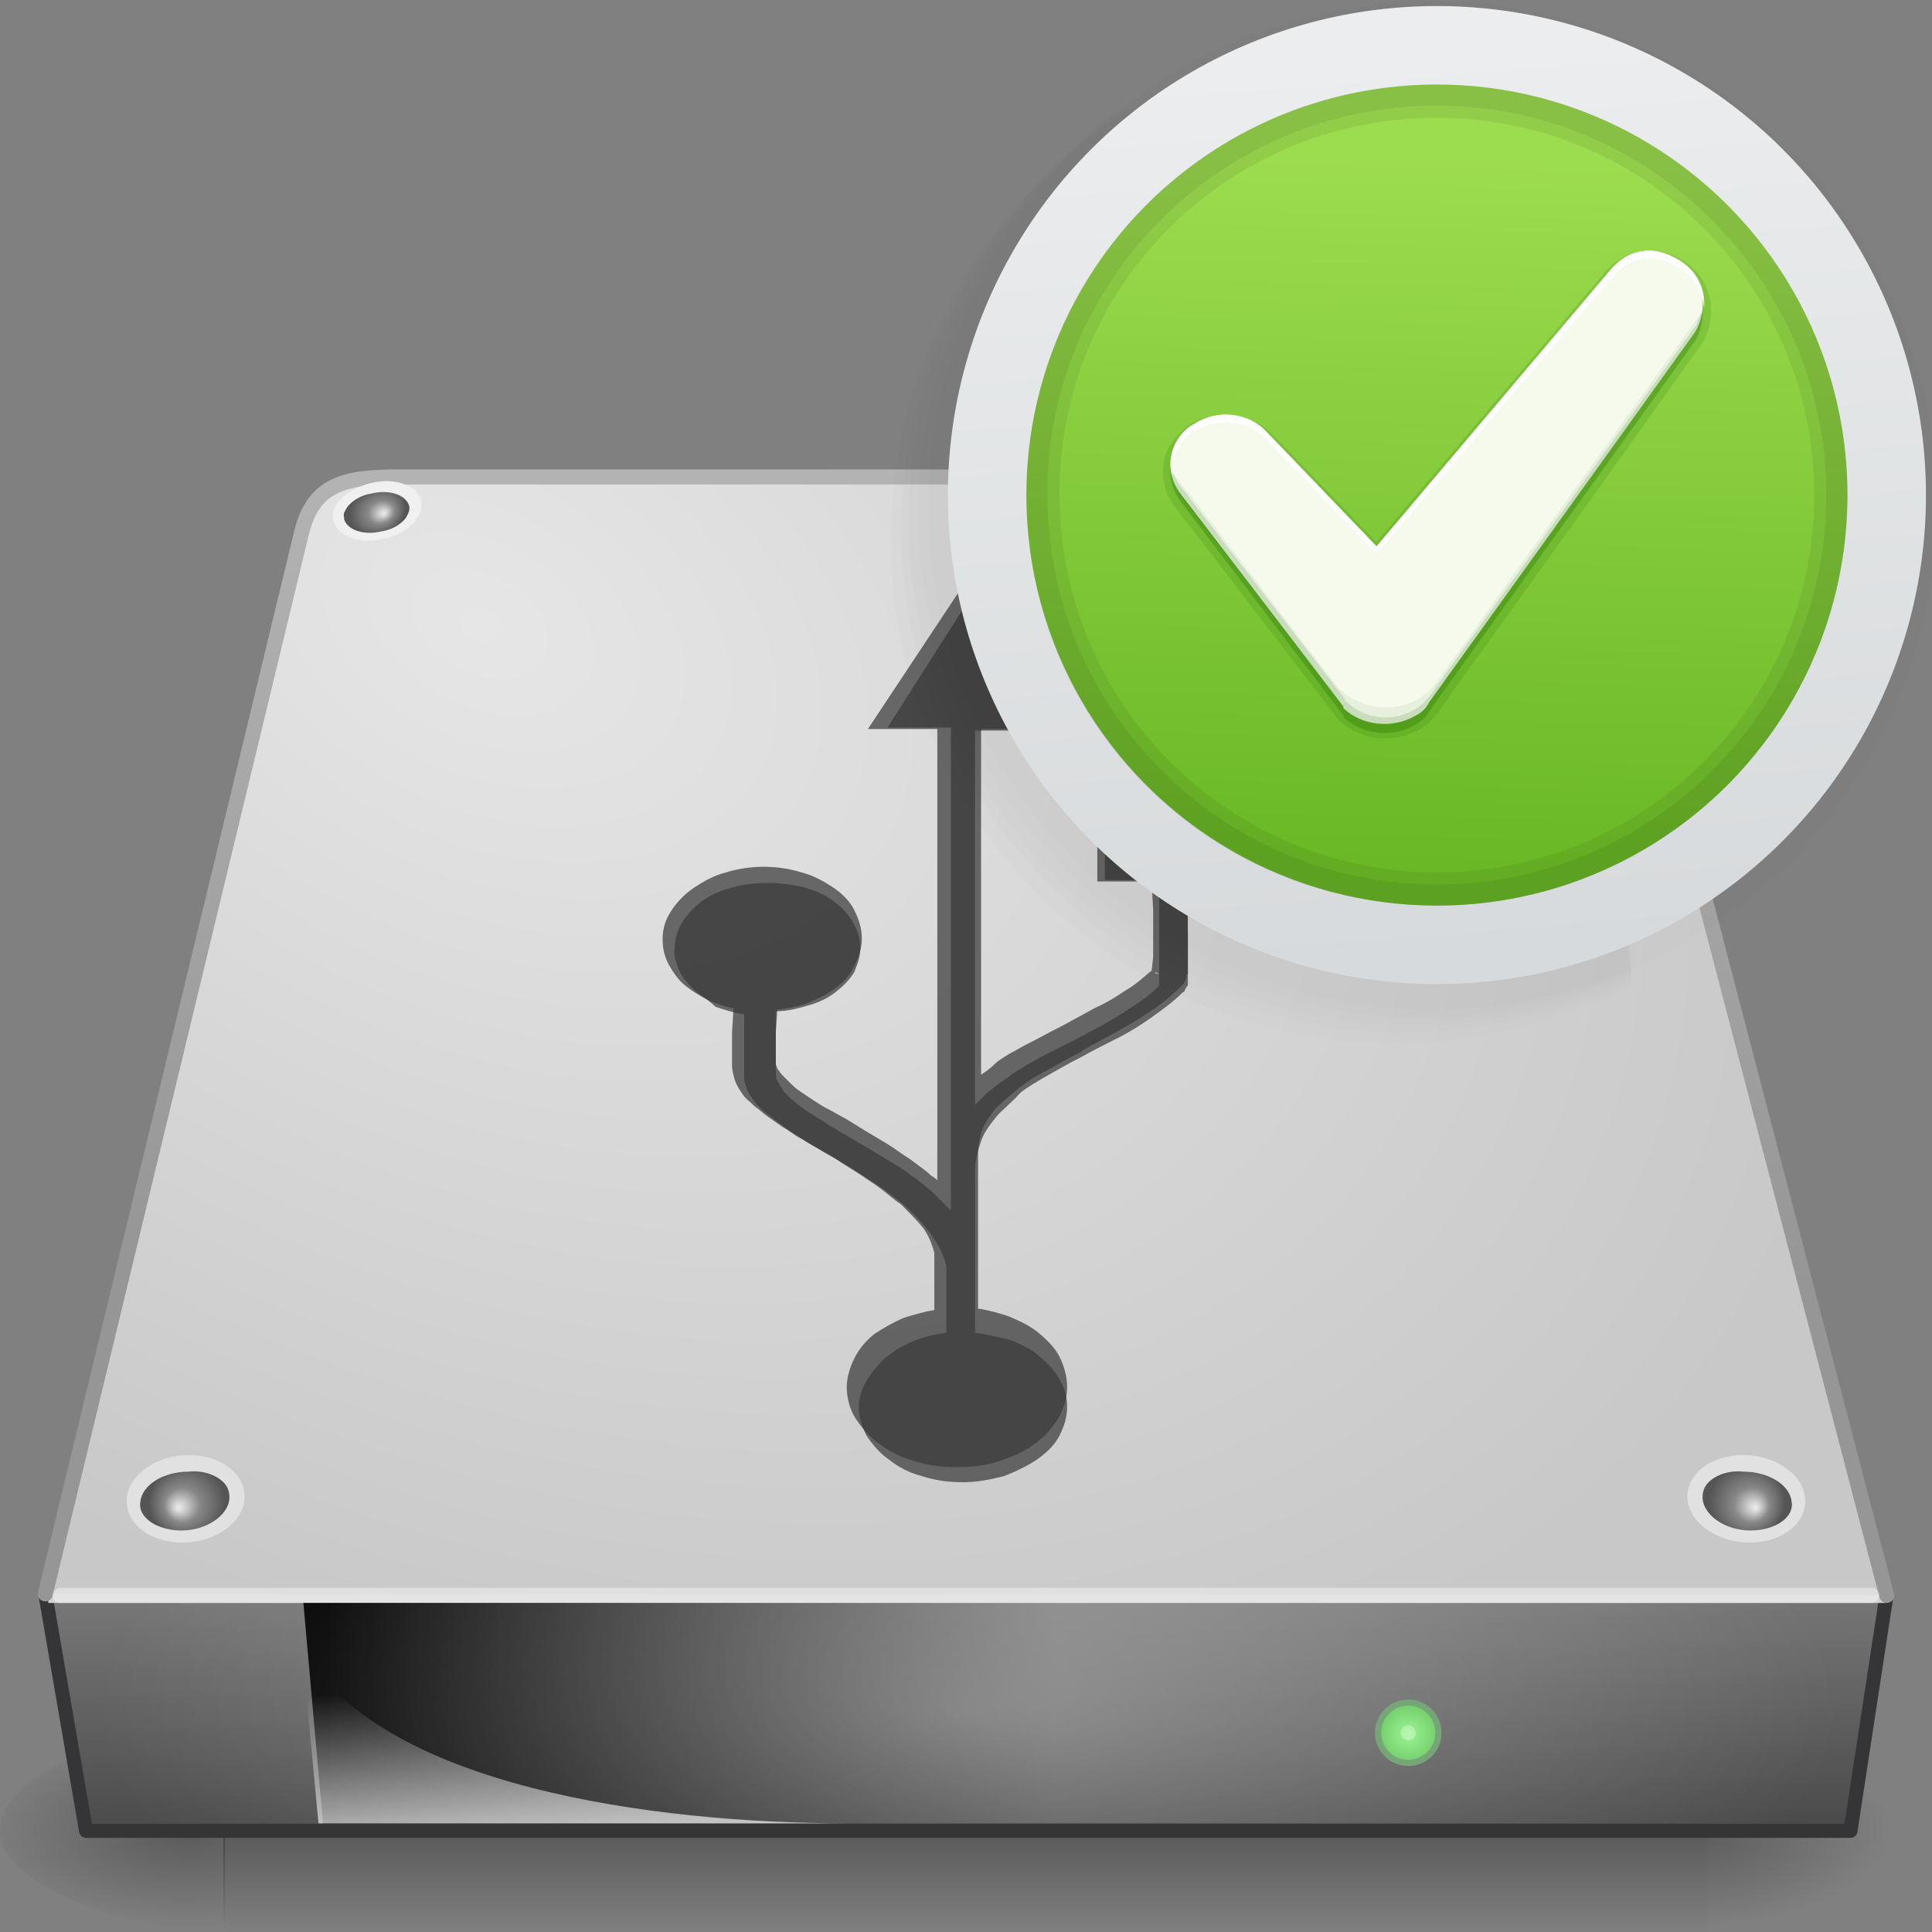<?xml version="1.0" encoding="utf-8"?>
<!-- Generator: Adobe Illustrator 22.0.1, SVG Export Plug-In . SVG Version: 6.00 Build 0)  -->
<svg version="1.1"
	 id="svg2" inkscape:version="0.92.2 2405546, 2018-03-11" sodipodi:docname="usbprog.svg" xmlns:cc="http://creativecommons.org/ns#" xmlns:dc="http://purl.org/dc/elements/1.1/" xmlns:inkscape="http://www.inkscape.org/namespaces/inkscape" xmlns:rdf="http://www.w3.org/1999/02/22-rdf-syntax-ns#" xmlns:sodipodi="http://sodipodi.sourceforge.net/DTD/sodipodi-0.dtd" xmlns:svg="http://www.w3.org/2000/svg"
	 xmlns="http://www.w3.org/2000/svg" xmlns:xlink="http://www.w3.org/1999/xlink" x="0px" y="0px" viewBox="0 0 128 128"
	 style="enable-background:new 0 0 128 128;" xml:space="preserve">
<rect x="0" y="0" width="128" height="128" fill="#808080" stroke="none"/>
<style type="text/css">
	.st0{opacity:0.3;fill:url(#rect2723_1_);enable-background:new    ;}
	.st1{opacity:0.3;fill:url(#path2725_1_);enable-background:new    ;}
	.st2{opacity:0.3;fill:url(#path2727_1_);enable-background:new    ;}
	.st3{fill:url(#rect6431_1_);stroke:#353537;stroke-width:0.928;stroke-linecap:round;stroke-linejoin:round;}
	.st4{fill:#D2D2D3;}
	.st5{fill:url(#path6345_1_);stroke:url(#path6345_2_);stroke-width:0.996;stroke-linecap:round;stroke-linejoin:round;}
	.st6{opacity:0.4;fill:none;stroke:#FFFFFF;stroke-linecap:round;enable-background:new    ;}
	.st7{fill:#E1E1E1;}
	.st8{fill:url(#path9009_1_);}
	.st9{fill:#F0F0F0;}
	.st10{fill:url(#path9021_1_);}
	.st11{fill:url(#path9027_1_);}
	.st12{fill:url(#rect8993_1_);}
	.st13{opacity:0.811;fill:url(#path8995_1_);enable-background:new    ;}
	.st14{fill:url(#path9093_1_);}
	.st15{opacity:0.3;fill:url(#rect6300-3_1_);enable-background:new    ;}
	.st16{opacity:0.722;fill:#393939;enable-background:new    ;}
	.st17{fill:url(#path4176_1_);stroke:#76A578;stroke-width:0.41;stroke-linecap:round;stroke-linejoin:round;}
	.st18{fill:#FFFFFF;fill-opacity:0.297;}
	.st19{fill-opacity:1.520913e-02;}
	.st20{fill-opacity:1.520912e-02;}
	.st21{fill:url(#path4169_1_);}
	.st22{opacity:0.99;fill:url(#path4297_1_);enable-background:new    ;}
	.st23{fill-opacity:6.844106e-02;}
	.st24{opacity:0.15;fill:#206B00;enable-background:new    ;}
	.st25{opacity:0.3;fill:#206B00;enable-background:new    ;}
	.st26{fill:#F5FAED;}
	.st27{opacity:7.000000e-02;fill:#206B00;enable-background:new    ;}
	.st28{fill:#FFFEFE;}
</style>
<g id="layer1">
	
		<linearGradient id="rect2723_1_" gradientUnits="userSpaceOnUse" x1="2296.072" y1="6712.214" x2="2296.072" y2="6949.242" gradientTransform="matrix(0.209 0 0 5.625201e-02 -415.011 -262.909)">
		<stop  offset="0" style="stop-color:#000000;stop-opacity:0"/>
		<stop  offset="0.5" style="stop-color:#000000"/>
		<stop  offset="1" style="stop-color:#000000;stop-opacity:0"/>
	</linearGradient>
	<rect id="rect2723" x="14.8" y="114.7" class="st0" width="98.3" height="13.3"/>
	
		<radialGradient id="path2725_1_" cx="4248.473" cy="6829.334" r="114.332" gradientTransform="matrix(0.122 0 0 5.625201e-02 -407.044 -262.909)" gradientUnits="userSpaceOnUse">
		<stop  offset="0" style="stop-color:#000000"/>
		<stop  offset="1" style="stop-color:#000000;stop-opacity:0"/>
	</radialGradient>
	<path id="path2725" class="st1" d="M113.1,114.7V128c6.2,0,14.9-3,14.9-6.7C128,117.7,121.1,114.7,113.1,114.7z"/>
	
		<radialGradient id="path2727_1_" cx="-4076.902" cy="6829.334" r="114.332" gradientTransform="matrix(-0.122 0 0 5.625201e-02 -484.956 -262.909)" gradientUnits="userSpaceOnUse">
		<stop  offset="0" style="stop-color:#000000"/>
		<stop  offset="1" style="stop-color:#000000;stop-opacity:0"/>
	</radialGradient>
	<path id="path2727" class="st2" d="M14.9,114.7V128C8.7,128,0,125,0,121.3C0,117.7,6.9,114.7,14.9,114.7z"/>
	
		<linearGradient id="rect6431_1_" gradientUnits="userSpaceOnUse" x1="-297.536" y1="218.655" x2="-297.475" y2="227.439" gradientTransform="matrix(2.78 0 0 2.011 891.082 -334.988)">
		<stop  offset="0" style="stop-color:#7A7A7A"/>
		<stop  offset="1" style="stop-color:#474747"/>
	</linearGradient>
	<path id="rect6431" class="st3" d="M3,105.6h122l-2.4,15.7H5.7L3,105.6L3,105.6z"/>
	<rect id="rect6381" x="3.2" y="103.5" class="st4" width="121.7" height="2.7"/>
	
		<radialGradient id="path6345_1_" cx="-354.272" cy="38.291" r="22.495" gradientTransform="matrix(3.816 1.955 -1.298 2.592 1433.422 634.684)" gradientUnits="userSpaceOnUse">
		<stop  offset="0" style="stop-color:#E6E6E6"/>
		<stop  offset="1" style="stop-color:#C8C8C8"/>
	</radialGradient>
	
		<linearGradient id="path6345_2_" gradientUnits="userSpaceOnUse" x1="-301.9" y1="157.443" x2="-301.647" y2="138.105" gradientTransform="matrix(2.772 0 0 2.804 901.049 -356.925)">
		<stop  offset="0" style="stop-color:#969696"/>
		<stop  offset="1" style="stop-color:#B4B4B4"/>
	</linearGradient>
	<path id="path6345" class="st5" d="M125,105.7l-18.4-70.5c-0.5-2-3.2-3.6-5.5-3.6H26.3c-3.5,0-5.5,0.5-6.3,3.6L3,105.6"/>
	<path id="path7046" class="st6" d="M124,105.7H4"/>
	<path id="path9007" class="st7" d="M16.2,99.3c-0.1,1.6-2,2.9-4.1,2.9c-2.2,0-3.8-1.3-3.7-2.9s2-2.9,4.1-2.9
		C14.7,96.4,16.3,97.7,16.2,99.3L16.2,99.3z"/>
	
		<radialGradient id="path9009_1_" cx="-904.715" cy="463.85" r="2.502" fx="-904.128" fy="464.252" gradientTransform="matrix(-1.007 0 0 0.976 -898.666 -353.204)" gradientUnits="userSpaceOnUse">
		<stop  offset="0" style="stop-color:#EEEEEE"/>
		<stop  offset="0.16" style="stop-color:#CECECE"/>
		<stop  offset="0.468" style="stop-color:#888888"/>
		<stop  offset="1" style="stop-color:#555555"/>
	</radialGradient>
	<path id="path9009" class="st8" d="M14.8,98.2c0.2,0.2,0.4,0.5,0.4,1v0.1c-0.1,1.1-1.5,2.1-3.2,2.1c-0.9,0-1.8-0.3-2.3-0.8
		c-0.2-0.2-0.5-0.6-0.4-1.1c0.1-1.1,1.5-2,3.2-2C13.4,97.4,14.3,97.7,14.8,98.2L14.8,98.2L14.8,98.2L14.8,98.2z"/>
	<path id="path9019" class="st9" d="M22.1,34.5c0.2,1,1.7,1.6,3.3,1.2c1.6-0.3,2.7-1.5,2.5-2.5s-1.7-1.6-3.3-1.2
		C22.9,32.4,21.8,33.5,22.1,34.5z"/>
	
		<radialGradient id="path9021_1_" cx="205.115" cy="818.897" r="2.501" fx="205.702" fy="819.299" gradientTransform="matrix(0.748 -0.159 8.422800e-02 0.63 -197.398 -449.436)" gradientUnits="userSpaceOnUse">
		<stop  offset="0" style="stop-color:#EEEEEE"/>
		<stop  offset="0.16" style="stop-color:#CECECE"/>
		<stop  offset="0.468" style="stop-color:#888888"/>
		<stop  offset="1" style="stop-color:#555555"/>
	</radialGradient>
	<path id="path9021" class="st10" d="M23,33.6c-0.1,0.2-0.3,0.4-0.2,0.7c0,0,0,0,0,0.1c0.2,0.7,1.3,1.1,2.5,0.8
		c0.7-0.1,1.3-0.5,1.6-0.9c0.1-0.2,0.3-0.5,0.2-0.8c-0.2-0.7-1.3-1.1-2.5-0.8C23.9,32.8,23.3,33.2,23,33.6L23,33.6L23,33.6z"/>
	<path id="path9025" class="st7" d="M98.2,33.4c0,1,1.3,2.1,2.9,2.4c1.6,0.3,3-0.3,3-1.3s-1.3-2.1-2.9-2.4
		C99.5,31.8,98.2,32.4,98.2,33.4z"/>
	
		<radialGradient id="path9027_1_" cx="319.353" cy="518.236" r="2.502" fx="319.94" fy="518.638" gradientTransform="matrix(0.756 0.141 -7.792703e-02 0.613 -100.116 -328.81)" gradientUnits="userSpaceOnUse">
		<stop  offset="0" style="stop-color:#EEEEEE"/>
		<stop  offset="0.16" style="stop-color:#CECECE"/>
		<stop  offset="0.468" style="stop-color:#888888"/>
		<stop  offset="1" style="stop-color:#555555"/>
	</radialGradient>
	<path id="path9027" class="st11" d="M99.3,32.9c-0.2,0.1-0.4,0.3-0.4,0.6c0,0,0,0,0,0.1c0,0.7,1,1.5,2.2,1.7
		c0.7,0.1,1.4,0.1,1.8-0.2c0.2-0.1,0.4-0.3,0.4-0.6c0-0.7-1-1.5-2.2-1.7C100.4,32.5,99.7,32.6,99.3,32.9L99.3,32.9L99.3,32.9
		L99.3,32.9z"/>
	
		<linearGradient id="rect8993_1_" gradientUnits="userSpaceOnUse" x1="-321.419" y1="167.667" x2="-304.217" y2="167.667" gradientTransform="matrix(2.815 0 0 2.697 926.351 -338.632)">
		<stop  offset="0" style="stop-color:#000000"/>
		<stop  offset="1" style="stop-color:#000000;stop-opacity:0"/>
	</linearGradient>
	<path id="rect8993" class="st12" d="M20.1,106.2h49.8v14.6H21.4L20.1,106.2z"/>
	
		<linearGradient id="path8995_1_" gradientUnits="userSpaceOnUse" x1="-311.905" y1="156.44" x2="-311.96" y2="153.076" gradientTransform="matrix(2.776 0 0 2.991 903.975 -345.891)">
		<stop  offset="0" style="stop-color:#EEEEEE"/>
		<stop  offset="1" style="stop-color:#EEEEEE;stop-opacity:0"/>
	</linearGradient>
	<path id="path8995" class="st13" d="M21.1,120.8L20,109.1c5,9.3,23.5,11.7,36.1,11.7H21.1L21.1,120.8z"/>
	<path id="path9091" class="st7" d="M111.8,99.3c0.1,1.6,2,2.9,4.1,2.9c2.2,0,3.8-1.3,3.7-2.9c-0.1-1.6-2-2.9-4.1-2.9
		C113.3,96.4,111.7,97.7,111.8,99.3L111.8,99.3z"/>
	
		<radialGradient id="path9093_1_" cx="108.318" cy="463.85" r="2.502" fx="108.906" fy="464.252" gradientTransform="matrix(1.007 0 0 0.976 6.666 -353.204)" gradientUnits="userSpaceOnUse">
		<stop  offset="0" style="stop-color:#EEEEEE"/>
		<stop  offset="0.16" style="stop-color:#CECECE"/>
		<stop  offset="0.468" style="stop-color:#888888"/>
		<stop  offset="1" style="stop-color:#555555"/>
	</radialGradient>
	<path id="path9093" class="st14" d="M113.2,98.2c-0.2,0.2-0.4,0.5-0.4,1v0.1c0.1,1.1,1.5,2.1,3.2,2.1c0.9,0,1.8-0.3,2.3-0.8
		c0.2-0.2,0.5-0.6,0.4-1.1c-0.1-1.1-1.5-2-3.2-2C114.6,97.4,113.7,97.7,113.2,98.2L113.2,98.2L113.2,98.2L113.2,98.2z"/>
	
		<radialGradient id="rect6300-3_1_" cx="-304.475" cy="375.186" r="20.497" gradientTransform="matrix(2.809 0 0 1.071 919.422 -288.491)" gradientUnits="userSpaceOnUse">
		<stop  offset="0" style="stop-color:#FFFFFF"/>
		<stop  offset="1" style="stop-color:#FFFFFF;stop-opacity:0"/>
	</radialGradient>
	<rect id="rect6300-3" x="6.4" y="106.2" class="st15" width="115.2" height="14.6"/>
</g>
<g>
	<path class="st16" d="M83.8,58.4l-0.1-8h-11v8h3.6l0.1,1.9c0,0.2,0,0.4,0,0.7c0,0.2,0,0.4,0,0.7c0,0.2,0,0.4,0,0.6
		c0,0.2,0,0.4,0,0.6c0,0.2,0,0.4,0,0.5l-0.1,0.9l0,0c-0.5,0.4-1,0.9-1.7,1.3c-0.6,0.4-1.2,0.8-2.1,1.2c-0.7,0.4-1.3,0.7-2,1.1
		L70.3,68c-0.8,0.4-1.5,0.8-2.3,1.2c-0.4,0.2-0.7,0.4-1.1,0.6c-0.3,0.2-0.7,0.4-1,0.7S65.3,71,65,71.2V48.3h4.8l-6-9.5l-6.3,9.5h4.6
		v29.9c-0.1-0.1-0.2-0.2-0.4-0.3c-0.4-0.4-0.9-0.7-1.4-1.1c-0.5-0.3-1-0.7-1.5-1s-1-0.6-1.5-0.9L56,74.1c-0.4-0.2-0.7-0.4-1.1-0.6
		c-0.4-0.2-0.7-0.4-1-0.6s-0.6-0.4-0.9-0.6c-0.3-0.2-0.5-0.4-0.7-0.6s-0.3-0.3-0.5-0.5c-0.1-0.1-0.2-0.3-0.3-0.4
		c0-0.1-0.1-0.2-0.1-0.3c0-0.4,0-0.8,0-1.1c0-0.3,0-0.7,0-1l0.1-1.5c0.7-0.1,1.3-0.2,1.9-0.4c0.7-0.3,1.4-0.6,1.9-1
		c0.6-0.4,1-0.9,1.3-1.5s0.5-1.2,0.5-1.8c0-0.7-0.2-1.3-0.5-1.9c-0.3-0.6-0.8-1.1-1.4-1.5c-0.6-0.4-1.3-0.8-2.1-1
		c-1.6-0.5-3.4-0.5-5,0c-0.8,0.2-1.5,0.6-2.1,1s-1.1,0.9-1.5,1.5s-0.6,1.2-0.6,1.9c0,0.6,0.1,1.1,0.4,1.7c0.3,0.5,0.6,1,1.1,1.4
		s1,0.7,1.6,1c0.5,0.2,1,0.4,1.6,0.5l-0.1,1.6c0,0.3,0,0.7,0,1c0,0.4,0,0.7,0,1.2c0,0.3,0.1,0.7,0.2,1c0.1,0.3,0.3,0.6,0.5,0.9
		s0.5,0.5,0.8,0.8c0.3,0.2,0.6,0.5,0.9,0.7c0.3,0.2,0.7,0.5,1,0.7c0.4,0.2,0.7,0.5,1.1,0.7c0.4,0.2,0.8,0.5,1.2,0.7l1.2,0.7
		c0.9,0.6,1.6,1,2.3,1.5c0.8,0.5,1.4,1.1,2,1.5c0.6,0.6,1.1,1.1,1.5,1.6c0.4,0.6,0.6,1.2,0.7,1.6v3.8c-0.7,0.1-1.3,0.3-2,0.5
		c-0.7,0.3-1.4,0.7-2,1.1c-0.6,0.5-1,1-1.3,1.6s-0.5,1.3-0.5,1.9c0,0.7,0.2,1.5,0.6,2.1c0.4,0.6,0.9,1.2,1.6,1.7
		c0.7,0.5,1.5,0.9,2.3,1.1c0.9,0.3,1.8,0.4,2.8,0.4s1.9-0.1,2.8-0.4s1.6-0.6,2.3-1.1c0.7-0.5,1.2-1.1,1.6-1.7
		c0.4-0.7,0.6-1.4,0.6-2.1s-0.2-1.4-0.5-2s-0.8-1.1-1.4-1.6s-1.3-0.8-2-1.1c-0.6-0.2-1.3-0.4-2-0.5v-3.9v-6.3c0-0.6,0.1-1.2,0.3-1.7
		c0.2-0.5,0.5-0.9,0.9-1.4c0.4-0.4,0.9-0.8,1.5-1.3c0.5-0.4,1.1-0.8,1.9-1.2c0.7-0.4,1.4-0.8,2.2-1.2l0.1-0.1
		c0.7-0.4,1.5-0.8,2.2-1.2c0.9-0.5,1.6-0.9,2.3-1.4c0.8-0.5,1.5-1.1,2.1-1.7c0.1-0.1,0.2-0.2,0.2-0.3c0.1-0.1,0.1-0.2,0.1-0.3
		c0-0.1,0.1-0.2,0.1-0.2v-0.2c0-0.1,0-0.2,0-0.2c0-0.1,0-0.2,0-0.3v-0.6c0-0.2,0-0.4,0-0.6c0-0.2,0-0.4,0-0.7L78.6,58h5.2V58.4z
		 M76.8,58.1L76.8,58.1L76.8,58.1L76.8,58.1z M76.8,64.5h-0.2l-0.1-0.1L76.8,64.5z"/>
	<path class="st16" d="M63.9,40.2l5.1,8.2h-4.4v24.8c0.3-0.3,0.5-0.5,0.8-0.8c0.3-0.2,0.6-0.5,0.9-0.7s0.6-0.4,1-0.7
		c0.3-0.2,0.7-0.4,1-0.6c0.7-0.4,1.5-0.8,2.3-1.2c0.8-0.4,1.5-0.8,2.3-1.2c0.7-0.4,1.4-0.8,2.1-1.3c0.7-0.4,1.3-0.9,1.8-1.4l0,0
		c0,0,0,0,0-0.1v-0.1V65c0-0.1,0-0.1,0-0.2s0-0.1,0-0.2s0-0.2,0-0.2c0-0.1,0-0.2,0-0.3c0-0.2,0-0.4,0-0.6c0-0.2,0-0.4,0-0.6
		c0-0.2,0-0.4,0-0.7c0-0.2,0-0.4,0-0.7c0-0.2,0-0.5,0-0.7s0-0.4,0-0.7c0-0.2,0-0.4,0-0.6c0-0.2,0-0.4,0-0.6c0-0.1,0-0.1,0-0.2
		c0-0.1,0-0.1,0-0.2v-0.1v-0.1h-3.6v-7.1h10l0.1,7.1h-4.6c0,0.1,0,0.1,0,0.1v0.1v0.1c0,0.1,0,0.1,0,0.2c0,0.2,0,0.4,0,0.6
		c0,0.2,0,0.4,0,0.6c0,0.2,0,0.4,0,0.7c0,0.2,0,0.5,0,0.7s0,0.5,0,0.7s0,0.5,0,0.7s0,0.4,0,0.6c0,0.2,0,0.4,0,0.6c0,0.1,0,0.2,0,0.3
		c0,0.1,0,0.2,0,0.3c0,0.1,0,0.2,0,0.2c0,0.1,0,0.2,0,0.2c0,0.1,0,0.1,0,0.2s0,0.1-0.1,0.2c0,0.1-0.1,0.1-0.1,0.2s-0.1,0.1-0.2,0.2
		c-0.6,0.6-1.3,1.1-2,1.6s-1.5,1-2.3,1.4s-1.6,0.8-2.3,1.2c-0.8,0.4-1.5,0.8-2.2,1.2c-0.7,0.4-1.4,0.8-1.9,1.2
		C67,73.1,66.4,73.5,66,74s-0.8,1-1,1.6s-0.4,1.2-0.4,1.9v6.4v4.4c0.8,0.1,1.6,0.3,2.4,0.5c0.7,0.3,1.4,0.6,1.9,1.1
		c0.5,0.4,1,0.9,1.3,1.5c0.3,0.5,0.5,1.1,0.5,1.8c0,0.7-0.2,1.3-0.5,1.9s-0.8,1.1-1.5,1.6c-0.6,0.4-1.4,0.8-2.2,1.1
		c-0.8,0.2-1.7,0.4-2.7,0.4c-0.9,0-1.8-0.1-2.7-0.4c-0.8-0.2-1.6-0.6-2.2-1.1c-0.6-0.4-1.1-1-1.5-1.6c-0.3-0.6-0.5-1.2-0.5-1.9
		c0-0.6,0.2-1.2,0.5-1.7s0.7-1,1.2-1.5c0.5-0.4,1.1-0.8,1.8-1.1c0.7-0.3,1.5-0.5,2.3-0.6V84c-0.1-0.7-0.4-1.3-0.8-1.9
		c-0.4-0.6-0.9-1.2-1.5-1.8c-0.6-0.6-1.3-1.1-2-1.6s-1.5-1-2.3-1.5c-0.4-0.2-0.8-0.5-1.2-0.7s-0.8-0.5-1.2-0.7s-0.7-0.5-1.1-0.7
		c-0.4-0.2-0.7-0.5-1-0.7s-0.6-0.5-0.9-0.7c-0.3-0.2-0.5-0.5-0.7-0.7c-0.2-0.3-0.4-0.5-0.5-0.8s-0.2-0.5-0.2-0.8c0-0.4,0-0.8,0-1.2
		c0-0.4,0-0.7,0-1s0-0.6,0-1c0-0.3,0-0.7,0-1c-0.7-0.1-1.3-0.3-1.9-0.5C47,66.3,46.5,66,46,65.6c-0.4-0.4-0.8-0.8-1-1.3
		s-0.4-1-0.3-1.5c0-0.6,0.2-1.2,0.5-1.7s0.8-1,1.3-1.4c0.6-0.4,1.2-0.7,2-0.9c0.7-0.2,1.5-0.3,2.4-0.3c0.8,0,1.6,0.1,2.4,0.3
		c0.7,0.2,1.4,0.5,1.9,0.9c0.6,0.4,1,0.9,1.3,1.4s0.5,1.1,0.5,1.7c0,0.6-0.2,1.1-0.4,1.6c-0.3,0.5-0.7,0.9-1.2,1.3s-1.1,0.7-1.8,0.9
		c-0.7,0.2-1.4,0.4-2.2,0.4c0,0.4,0,0.7,0,1s0,0.6,0,1c0,0.3,0,0.6,0,1c0,0.3,0,0.7,0,1.1c0,0.2,0,0.3,0.1,0.5s0.2,0.3,0.3,0.5
		s0.3,0.4,0.5,0.6s0.5,0.4,0.7,0.6c0.3,0.2,0.6,0.4,0.9,0.6c0.3,0.2,0.7,0.4,1.1,0.7c0.4,0.2,0.8,0.5,1.2,0.7s0.8,0.5,1.2,0.7
		c0.5,0.3,1,0.6,1.5,0.9s1,0.6,1.5,1c0.5,0.3,0.9,0.7,1.4,1.1c0.4,0.4,0.8,0.8,1.2,1.2v-32h-4.2L63.9,40.2z"/>
</g>
<radialGradient id="path4176_1_" cx="240.345" cy="564.225" r="2.397" gradientTransform="matrix(0.82 0 0 0.82 -103.771 -347.793)" gradientUnits="userSpaceOnUse">
	<stop  offset="0" style="stop-color:#9AF590"/>
	<stop  offset="1" style="stop-color:#74CE6D"/>
</radialGradient>
<circle id="path4176" class="st17" cx="93.3" cy="114.8" r="2"/>
<circle id="path4188" class="st18" cx="93.3" cy="114.8" r="0.5"/>
<g id="g4195">
	<circle id="circle4183" class="st19" cx="94.9" cy="33.5" r="33.4"/>
	<path id="circle4187" class="st20" d="M74.2,7.2C65.8,13.5,60.8,23.4,60.8,34c0,18.4,14.9,33.4,33.4,33.4l0,0
		c4.8,0,9.5-1.1,13.9-3.1l-5.2-52.4c-0.3-2.6-2.1-4.7-4.7-4.7C98.2,7.2,74.2,7.2,74.2,7.2z"/>
	<path id="circle4191" class="st20" d="M74.7,7.2c-9.4,6.2-15,16.6-15,27.8c0,18.4,14.9,33.4,33.4,33.4l0,0c5.2,0,10.3-1.2,15-3.6
		l-5.2-53c-0.3-2.6-2.1-4.7-4.7-4.7L74.7,7.2L74.7,7.2z"/>
	<path id="circle4193" class="st20" d="M75.1,7.2c-10,6-16,16.8-16.1,28.5c0,18.4,15,33.4,33.4,33.4c5.5,0,10.9-1.4,15.7-3.9
		l-5.3-53.3c-0.3-2.6-2.1-4.7-4.7-4.7C98.1,7.2,75.1,7.2,75.1,7.2z"/>
</g>
<path id="circle4189" class="st20" d="M74.4,7.2c-8.9,6.2-14.2,16.4-14.2,27.3c0,18.4,14.9,33.4,33.4,33.4c5,0,10-1.2,14.5-3.3
	l-5.2-52.7c-0.3-2.6-2.1-4.7-4.7-4.7C98.2,7.2,74.4,7.2,74.4,7.2z"/>
<linearGradient id="path4169_1_" gradientUnits="userSpaceOnUse" x1="50.611" y1="322.224" x2="54.925" y2="376.396" gradientTransform="matrix(1.098 0 0 1.098 37.325 -350.059)">
	<stop  offset="0" style="stop-color:#EBEDEE"/>
	<stop  offset="1" style="stop-color:#D7DADC"/>
</linearGradient>
<circle id="path4169" class="st21" cx="95.2" cy="32.8" r="32.4"/>
<linearGradient id="path4297_1_" gradientUnits="userSpaceOnUse" x1="94.574" y1="407.182" x2="95.768" y2="360.681" gradientTransform="matrix(1 0 0 1 0 -350)">
	<stop  offset="0" style="stop-color:#68B723"/>
	<stop  offset="1" style="stop-color:#9BDB4D"/>
</linearGradient>
<circle id="path4297" class="st22" cx="95.2" cy="32.8" r="27.2"/>
<path id="circle4307" class="st23" d="M95.2,5.6C80.1,5.6,68,17.8,68,32.8C68,47.9,80.1,60,95.2,60c15,0,27.2-12.2,27.2-27.2
	C122.4,17.8,110.2,5.6,95.2,5.6z M95.2,7.8c13.8,0,25,11.2,25,25l0,0c0,13.8-11.2,25-25,25l0,0c-13.8,0-25-11.2-25-25l0,0
	C70.1,19,81.3,7.8,95.2,7.8L95.2,7.8z"/>
<path id="circle4311" class="st23" d="M95.2,5.6C80.1,5.6,68,17.8,68,32.8C68,47.9,80.1,60,95.2,60c15,0,27.2-12.2,27.2-27.2
	C122.4,17.8,110.2,5.6,95.2,5.6z M95.2,7C109.4,7,121,18.6,121,32.8l0,0c0,14.3-11.6,25.8-25.8,25.8l0,0
	c-14.3,0-25.8-11.6-25.8-25.8l0,0C69.3,18.6,80.9,7,95.2,7L95.2,7z"/>
<g>
	<path id="path859-59-98-9-4-7-9-0-31-1-79-2" class="st24" d="M109,16.6c-1.2,0.1-2.2,0.8-2.9,1.7c-5,5.9-9.9,11.7-14.9,17.6
		c-2.4-2.4-4.7-4.9-7.1-7.3c-1.5-1.4-3.9-1.5-5.5-0.3c-0.7,0.6-1.4,1.4-1.5,2.4c-0.2,1.1,0.2,2.3,0.9,3.1c3.6,4.6,7.1,9.3,10.7,13.9
		c1.5,1.5,4,1.6,5.7,0.4c0.9-0.7,1.4-1.7,2-2.5c5.5-7.6,11-15.3,16.4-22.9c0.9-1.5,0.7-3.6-0.5-4.8C111.4,17,110.2,16.5,109,16.6z"
		/>
	<path id="path859-59-98-9-4-7-9-0-31-1-79" class="st25" d="M106.6,18.5L91.2,36.7l-7.3-7.6v0c-1.2-1.3-3.3-1.5-4.8-0.5
		c-0.1,0-0.1,0.1-0.2,0.1c-1.5,1.1-1.8,3-0.7,4.5L89,47.4c0,0,0,0,0,0.1c1.2,1.2,3.3,1.4,4.8,0.5c0,0,0,0,0,0
		c0.4-0.2,0.7-0.5,0.9-0.9c5.9-8.2,17.6-24.5,17.6-24.5c1-1.7,0.5-3.8-1.2-4.8C109.5,16.7,107.8,17,106.6,18.5L106.6,18.5z"/>
	<path id="path859-59-98-9-4-7-9-0-31-1" class="st26" d="M106.6,18L91.2,36.2l-7.3-7.6v0c-1.2-1.3-3.3-1.5-4.8-0.5
		c-0.1,0-0.1,0.1-0.2,0.1c-1.5,1.1-1.8,3-0.7,4.5L89,46.8c0,0,0,0,0,0.1c1.2,1.2,3.3,1.4,4.8,0.5c0,0,0,0,0,0
		c0.4-0.2,0.7-0.5,0.9-0.9c5.9-8.2,17.6-24.5,17.6-24.5c1-1.7,0.5-3.8-1.2-4.8C109.5,16.2,107.8,16.5,106.6,18L106.6,18z"/>
	<path id="path859-59-98-9-4-7-9-0-31-1-5" class="st27" d="M112.8,20.6C112.8,20.6,112.8,20.6,112.8,20.6
		c-5.5,7.7-11,15.3-16.4,22.9c-0.7,0.8-1.2,1.9-2,2.5c-1.6,1.3-4.2,1.1-5.7-0.4c-3.6-4.6-7.1-9.3-10.7-13.9
		c-0.2-0.2-0.3-0.4-0.5-0.6c0.1,0.6,0.3,1.1,0.6,1.6L89,46.8c0,0,0,0,0,0.1c1.2,1.2,3.3,1.4,4.8,0.5c0,0,0,0,0,0
		c0.4-0.2,0.7-0.5,0.9-0.9c5.9-8.2,17.6-24.5,17.6-24.5C112.6,21.5,112.8,21.1,112.8,20.6z"/>
	<path id="path859-59-98-9-4-7-9-0-31-1-5-2" class="st28" d="M109.3,16.6c-1,0-1.9,0.4-2.7,1.4h0L91.2,36.2l-7.3-7.6v0
		c-1.2-1.3-3.3-1.5-4.8-0.5c-0.1,0-0.1,0.1-0.2,0.1c-1,0.7-1.4,1.8-1.3,2.8c0.1-0.9,0.5-1.7,1.3-2.3c0-0.1,0.1-0.1,0.2-0.1
		c1.5-1,3.6-0.8,4.8,0.5v0l7.3,7.6l15.5-18.2h0c1.1-1.5,2.9-1.8,4.5-0.8c1,0.6,1.6,1.6,1.7,2.7c0.1-1.3-0.5-2.5-1.7-3.2
		C110.5,16.8,109.9,16.6,109.3,16.6L109.3,16.6z"/>
	<path id="path859-59-98-9-4-7-9-0-31-1-2" class="st24" d="M112.8,20.7c-0.1,0.1-0.2,0.2-0.2,0.3c-0.1,0.2-0.1,0.3-0.2,0.5
		c0,0-11.7,16.3-17.6,24.5c-0.2,0.3-0.6,0.7-0.9,0.9c0,0,0,0,0,0c-1.5,1-3.5,0.8-4.8-0.5c0,0,0,0,0-0.1L78.2,32.2
		c-0.2-0.2-0.3-0.5-0.4-0.7c-0.1-0.1-0.2-0.2-0.2-0.3c0.1,0.6,0.3,1.1,0.6,1.6L89,46.8c0,0,0,0,0,0.1c1.2,1.2,3.3,1.4,4.8,0.5
		c0,0,0,0,0,0c0.4-0.2,0.7-0.5,0.9-0.9c5.9-8.2,17.6-24.5,17.6-24.5C112.6,21.5,112.7,21.1,112.8,20.7L112.8,20.7z"/>
</g>
</svg>
